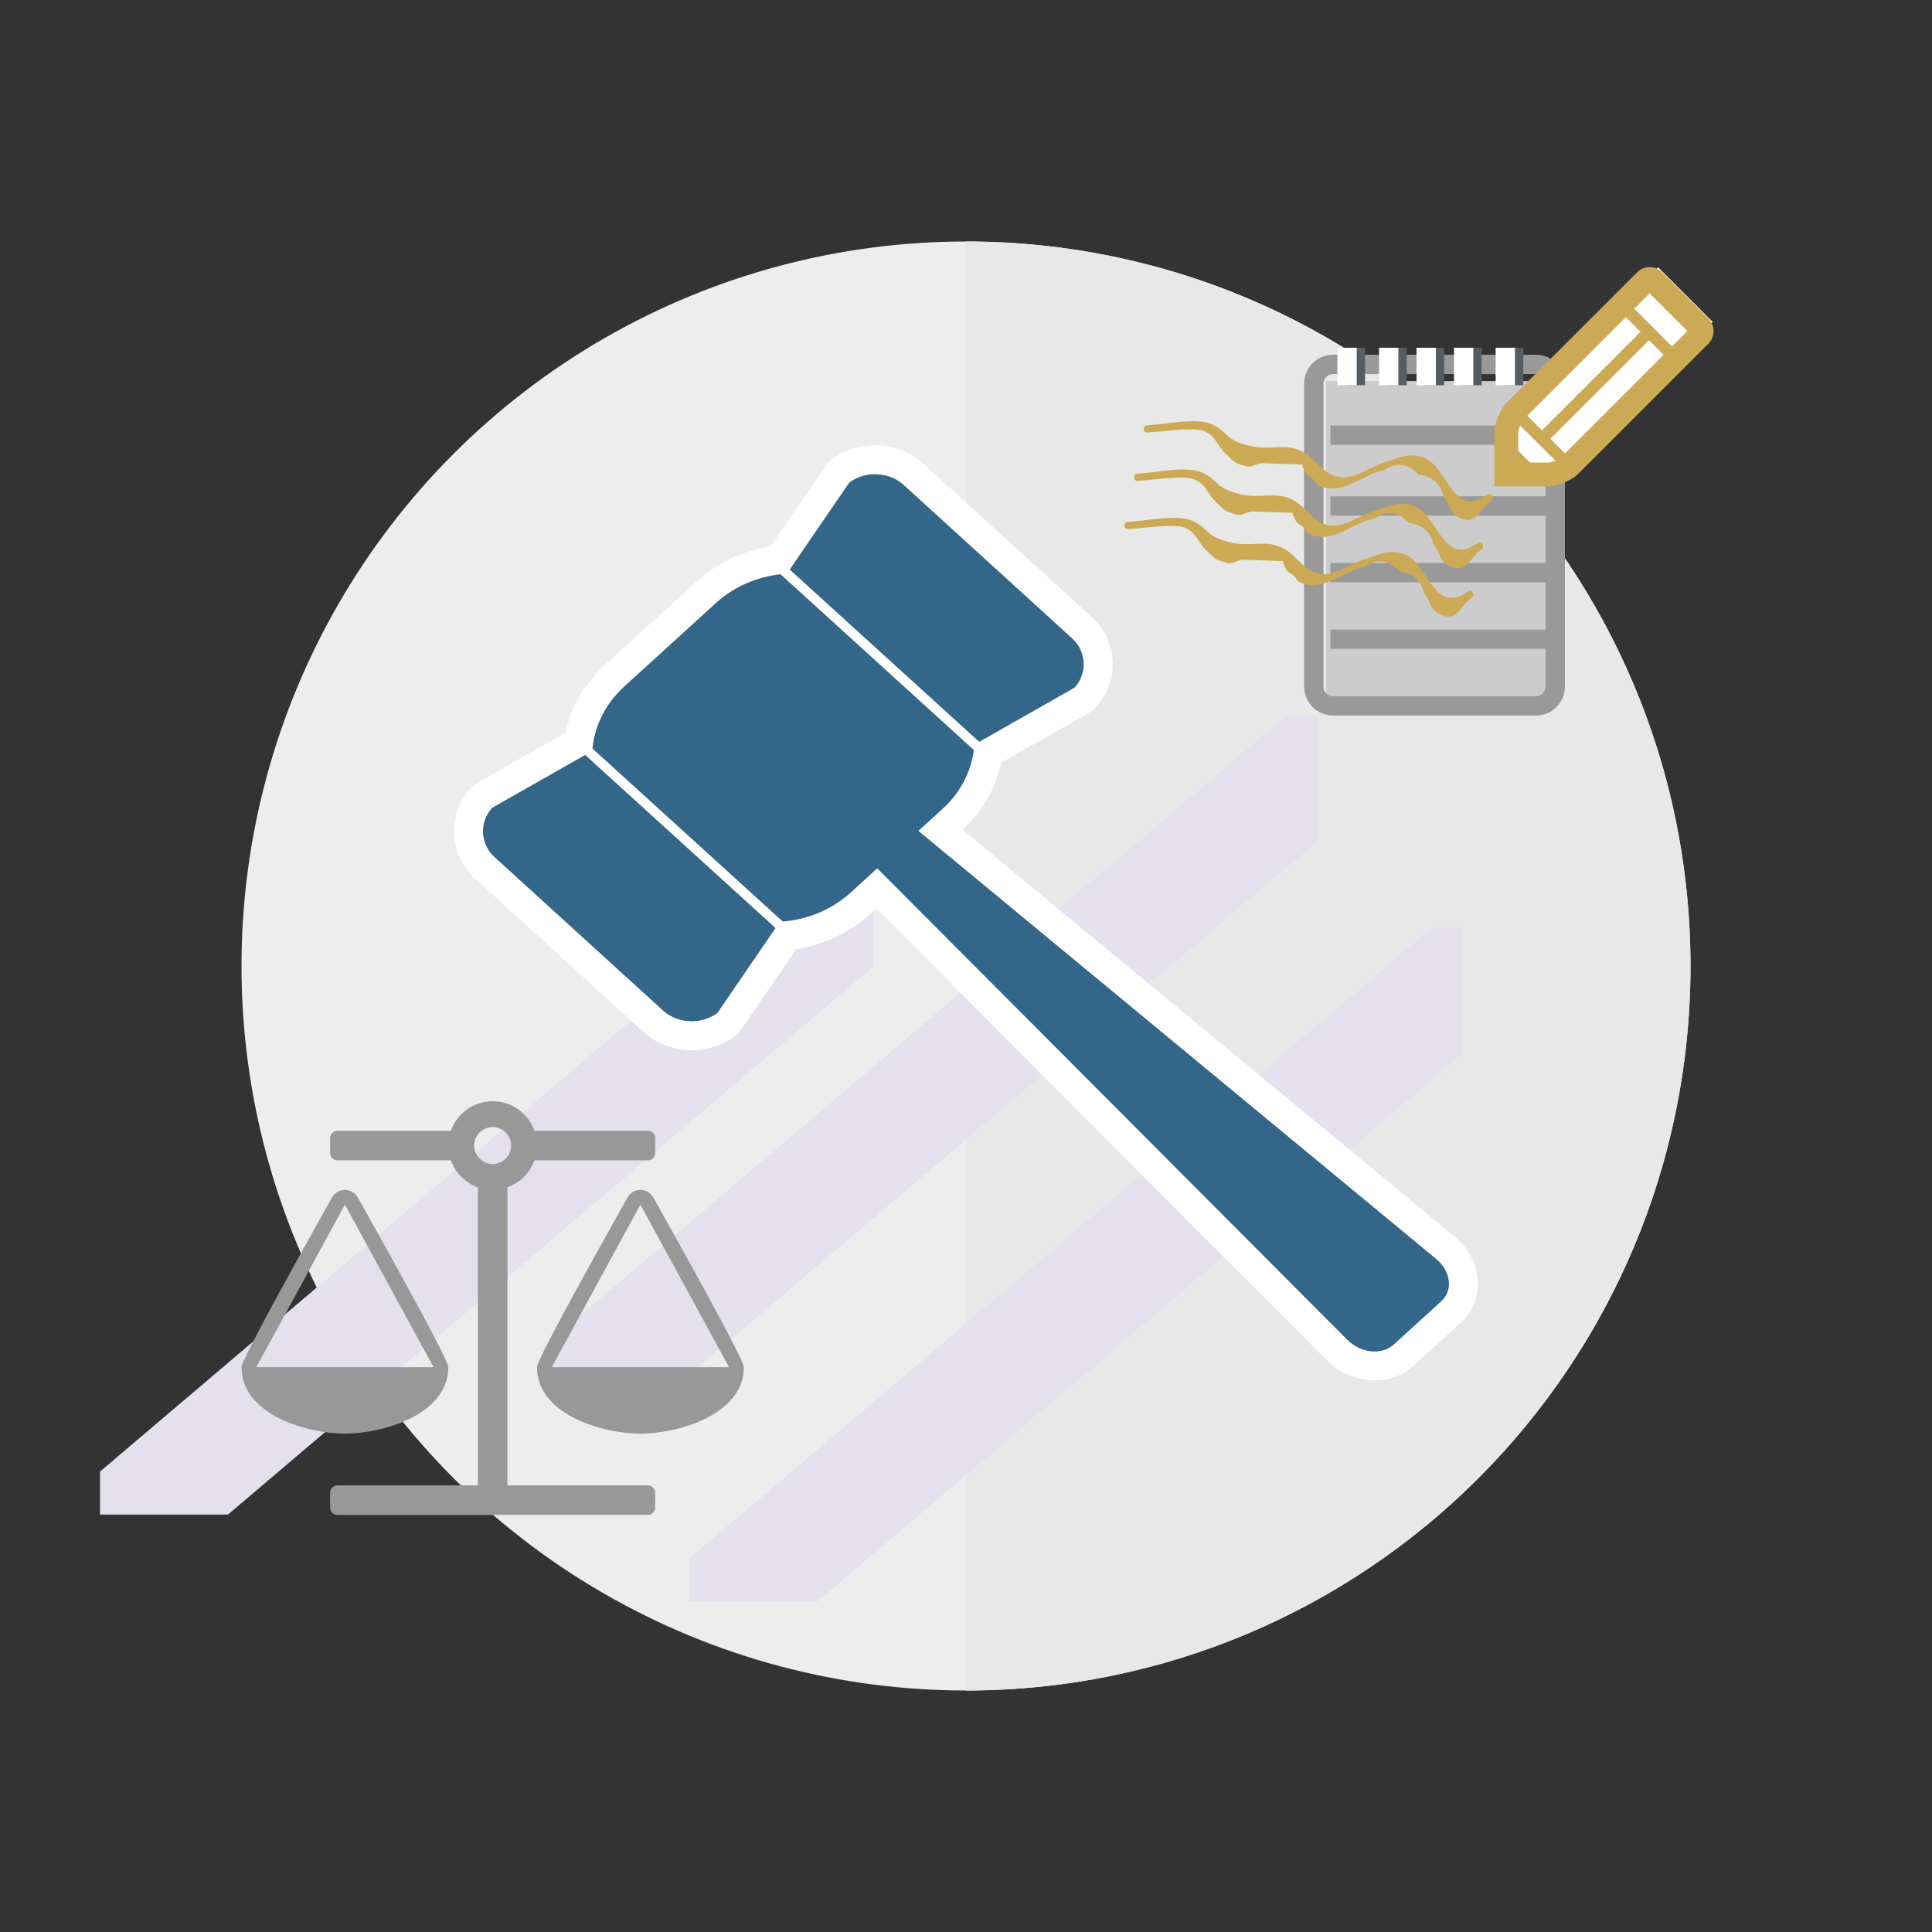 <?xml version="1.0" encoding="utf-8"?>
<!-- Generator: Adobe Illustrator 21.0.0, SVG Export Plug-In . SVG Version: 6.00 Build 0)  -->
<svg version="1.1" id="icons" xmlns="http://www.w3.org/2000/svg" xmlns:xlink="http://www.w3.org/1999/xlink" x="0px" y="0px" viewBox="0 0 200 200" enable-background="new 0 0 200 200" xml:space="preserve">
<rect x="0" y="0" width="200" height="200" fill="#333333" stroke="none"/>
<g>
	<circle fill="#EDEDED" cx="100" cy="100" r="75"/>
	<path fill="#E8E8E8" d="M100,25c41.421,0,75,33.579,75,75s-33.579,75-75,75"/>
	<polygon fill="#E4E0EE" points="90.41,87.029 87.256,87.029 10.353,152.337 10.353,156.791 23.595,156.79 90.41,100.051 	"/>
	<polygon fill="#E4E0EE" points="136.41,74.029 133.256,74.029 56.353,139.337 56.353,143.791 69.595,143.79 136.41,87.051 	"/>
	<polygon fill="#E4E0EE" points="151.41,96.029 148.256,96.029 71.353,161.337 71.353,165.791 84.595,165.79 151.41,109.051 	"/>
	<g id="Notepad">
		
			<rect x="132.336" y="44.405" transform="matrix(-1.836970e-16 1 -1 -1.836970e-16 204.974 -92.888)" fill="#CCCCCC" width="33.19" height="23.276"/>
		<path fill="none" stroke="#999999" stroke-width="2" stroke-miterlimit="10" d="M159,73.069h-21c-1.105,0-2-0.895-2-2V39.724
			c0-1.105,0.895-2,2-2h21c1.105,0,2,0.895,2,2v31.345C161,72.174,160.105,73.069,159,73.069z"/>
		<line fill="none" stroke="#999999" stroke-width="2" stroke-miterlimit="10" x1="137.724" y1="45.052" x2="160.569" y2="45.052"/>
		<line fill="none" stroke="#999999" stroke-width="2" stroke-miterlimit="10" x1="137.724" y1="52.379" x2="160.569" y2="52.379"/>
		<line fill="none" stroke="#999999" stroke-width="2" stroke-miterlimit="10" x1="137.724" y1="59.276" x2="160.569" y2="59.276"/>
		<line fill="none" stroke="#999999" stroke-width="2" stroke-miterlimit="10" x1="137.724" y1="66.172" x2="160.569" y2="66.172"/>
		<g>
			<line fill="none" stroke="#555E65" stroke-width="2" stroke-miterlimit="10" x1="140.31" y1="36" x2="140.31" y2="39.879"/>
			<line fill="none" stroke="#555E65" stroke-width="2" stroke-miterlimit="10" x1="144.621" y1="36" x2="144.621" y2="39.879"/>
			<line fill="none" stroke="#555E65" stroke-width="2" stroke-miterlimit="10" x1="148.5" y1="36" x2="148.5" y2="39.879"/>
			<line fill="none" stroke="#555E65" stroke-width="2" stroke-miterlimit="10" x1="152.379" y1="36" x2="152.379" y2="39.879"/>
			<line fill="none" stroke="#555E65" stroke-width="2" stroke-miterlimit="10" x1="156.69" y1="36" x2="156.69" y2="39.879"/>
		</g>
		<g>
			<line fill="none" stroke="#FFFFFF" stroke-width="2" stroke-miterlimit="10" x1="139.448" y1="36" x2="139.448" y2="39.879"/>
			<line fill="none" stroke="#FFFFFF" stroke-width="2" stroke-miterlimit="10" x1="143.759" y1="36" x2="143.759" y2="39.879"/>
			<line fill="none" stroke="#FFFFFF" stroke-width="2" stroke-miterlimit="10" x1="147.638" y1="36" x2="147.638" y2="39.879"/>
			<line fill="none" stroke="#FFFFFF" stroke-width="2" stroke-miterlimit="10" x1="151.517" y1="36" x2="151.517" y2="39.879"/>
			<line fill="none" stroke="#FFFFFF" stroke-width="2" stroke-miterlimit="10" x1="155.828" y1="36" x2="155.828" y2="39.879"/>
		</g>
	</g>
	<g>
		<path fill="#336688" d="M142.307,141.407c-1.429,0-2.854-0.609-3.913-1.67L90.763,91.965l-1.703,1.551
			c-2.026,1.846-4.663,3.016-7.494,3.338l-6.185,9.033l-0.186,0.144c-0.987,0.767-2.263,1.189-3.59,1.189
			c-1.502,0-2.9-0.521-3.939-1.466l-17.494-15.93c-1.021-0.929-1.613-2.198-1.668-3.574c-0.055-1.366,0.43-2.666,1.361-3.66
			l0.156-0.166l9.882-5.614c0.385-2.599,1.681-5.005,3.706-6.85l9.516-8.665c2.025-1.845,4.661-3.015,7.493-3.337l6.186-9.034
			l0.186-0.144c0.987-0.767,2.263-1.189,3.591-1.189c1.501,0,2.9,0.521,3.939,1.466l17.493,15.93c1.02,0.927,1.611,2.195,1.667,3.57
			c0.055,1.367-0.428,2.667-1.359,3.664l-0.156,0.167l-9.88,5.613c-0.384,2.599-1.68,5.006-3.706,6.851l-1.215,1.106l52.241,43.191
			c1.171,0.967,1.86,2.298,1.894,3.652c0.027,1.164-0.429,2.233-1.283,3.012l-4.919,4.479
			C144.51,141.011,143.447,141.407,142.307,141.407z"/>
		<path fill="#FFFFFF" d="M90.58,49.092c1.073,0,2.146,0.362,2.929,1.075l17.493,15.929c1.484,1.351,1.581,3.647,0.222,5.1
			l-10.056,5.713c-0.091,0.048-0.191,0.088-0.288,0.128c-0.169,2.446-1.272,4.847-3.312,6.706l-2.494,2.27l53.577,44.295
			l-0.003-0.003c1.553,1.283,1.803,3.264,0.556,4.399l-4.919,4.478c-0.534,0.488-1.238,0.724-1.98,0.724
			c-0.99,0-2.046-0.421-2.851-1.229L90.812,89.89l-2.762,2.517c-2.041,1.859-4.678,2.864-7.362,3.017
			c-0.044,0.091-0.087,0.179-0.141,0.264l-6.272,9.158c-0.754,0.585-1.712,0.874-2.67,0.874c-1.073,0-2.146-0.362-2.929-1.076
			L51.182,88.716c-1.484-1.351-1.584-3.647-0.222-5.1l10.056-5.713c0.094-0.045,0.194-0.088,0.291-0.128
			c0.169-2.446,1.272-4.847,3.312-6.706l9.515-8.664c2.041-1.859,4.678-2.864,7.362-3.017c0.044-0.091,0.091-0.179,0.141-0.264
			l6.272-9.158C88.663,49.381,89.621,49.092,90.58,49.092 M90.58,46.092L90.58,46.092c-1.659,0-3.261,0.534-4.511,1.505l-0.37,0.288
			l-0.265,0.387l-5.678,8.292c-2.88,0.46-5.549,1.718-7.641,3.624l-9.515,8.664c-2.092,1.905-3.493,4.346-4.048,7.002l-9.073,5.154
			l-0.395,0.225l-0.311,0.332c-1.209,1.29-1.837,2.975-1.766,4.745c0.071,1.781,0.837,3.424,2.158,4.626l17.493,15.929
			c1.316,1.198,3.074,1.857,4.949,1.857c1.659,0,3.261-0.534,4.511-1.505l0.37-0.288l0.265-0.387l5.678-8.292
			c2.88-0.46,5.549-1.718,7.641-3.624l0.643-0.586l46.618,46.756c1.338,1.342,3.151,2.111,4.976,2.111
			c1.515,0,2.937-0.536,4.002-1.508l4.916-4.476c1.182-1.076,1.811-2.552,1.772-4.158c-0.043-1.789-0.932-3.529-2.438-4.773
			L99.651,85.904c2.058-1.898,3.437-4.317,3.986-6.947l9.069-5.152l0.397-0.226l0.312-0.333c1.208-1.291,1.834-2.977,1.763-4.748
			c-0.072-1.779-0.837-3.42-2.156-4.62L95.529,47.949C94.213,46.751,92.456,46.092,90.58,46.092L90.58,46.092L90.58,46.092z"/>
	</g>
	<path fill="#989898" d="M66.294,124.706l-9.176,16.824h18.353L66.294,124.706z M35.706,124.706l-9.176,16.824h18.353
		L35.706,124.706z M55.325,120.118c-0.454,1.291-1.505,2.342-2.796,2.796v30.851h14.529c0.43,0,0.765,0.335,0.765,0.765v1.529
		c0,0.43-0.335,0.765-0.765,0.765H34.941c-0.43,0-0.765-0.335-0.765-0.765v-1.529c0-0.43,0.335-0.765,0.765-0.765h14.529v-30.851
		c-1.291-0.454-2.342-1.505-2.796-2.796H34.941c-0.43,0-0.765-0.335-0.765-0.765v-1.529c0-0.43,0.335-0.765,0.765-0.765h11.734
		C47.32,115.266,48.993,114,51,114s3.68,1.266,4.325,3.059h11.734c0.43,0,0.765,0.335,0.765,0.765v1.529
		c0,0.43-0.335,0.765-0.765,0.765H55.325z M51,120.5c1.052,0,1.912-0.86,1.912-1.912c0-1.052-0.86-1.912-1.912-1.912
		s-1.912,0.86-1.912,1.912C49.088,119.64,49.948,120.5,51,120.5z M77,141.529c0,4.923-6.81,6.882-10.706,6.882
		c-3.895,0-10.706-1.959-10.706-6.882l0,0c0-0.931,8.34-15.701,9.368-17.564c0.263-0.479,0.789-0.789,1.338-0.789
		c0.549,0,1.075,0.31,1.338,0.789C68.66,125.83,77,140.598,77,141.529L77,141.529z M46.412,141.529c0,4.923-6.81,6.882-10.706,6.882
		S25,146.453,25,141.529l0,0c0-0.931,8.34-15.701,9.368-17.564c0.263-0.479,0.789-0.789,1.338-0.789c0.549,0,1.075,0.31,1.338,0.789
		C38.072,125.83,46.412,140.598,46.412,141.529z"/>
	<rect x="162" y="27" transform="matrix(0.707 0.707 -0.707 0.707 76.197 -105.957)" fill="#FFFFFF" width="8" height="24"/>
	<path fill="#CCAA55" d="M176.852,32.968l-4.774-4.774c-0.361-0.361-0.834-0.54-1.306-0.54c-0.473,0-0.944,0.18-1.305,0.54
		l-13.462,13.462c-0.361,0.361-0.687,0.895-0.923,1.462c-0.236,0.57-0.383,1.18-0.383,1.69v5.538h5.538
		c0.509,0,1.117-0.146,1.687-0.383c0.57-0.236,1.103-0.562,1.463-0.923l13.464-13.462c0.361-0.361,0.54-0.834,0.54-1.306
		C177.392,33.8,177.212,33.328,176.852,32.968z M158.106,43.037l10.206-10.206l1.516,1.516l-10.206,10.206L158.106,43.037z
		 M160.238,47.885h-1.846l-1.231-1.231v-1.846c0-0.095,0.041-0.375,0.194-0.745c0.012-0.025,3.651,3.616,3.651,3.616
		C160.611,47.844,160.333,47.885,160.238,47.885z M162.009,46.94l-1.516-1.516l10.206-10.206l1.516,1.516L162.009,46.94z
		 M173.085,35.864l-3.904-3.904l1.591-1.591l3.901,3.904L173.085,35.864z"/>
	<g>
		<g>
			<path fill="#CCAA55" d="M118.753,44.773c1.297-0.038,4.606-0.594,5.823-0.169c1.247,0.436,1.483,1.623,2.285,2.348
				c1.08,0.976,0.717,0.924,2.24,1.33c0.412,0.11,1.141-0.334,1.554-0.342c1.377,0.049,2.754,0.098,4.13,0.147
				c0.109,0.406,0.289,0.769,0.54,1.088c1.246,0.696,0.55,1.109,2.144,1.364c1.975,0.316,3.922-1.568,5.782-1.85
				c1.28-0.883,2.488-0.733,3.623,0.452c1.413,0.199,2.256,0.94,2.527,2.223c0.627,0.719,0.581,1.65,1.548,2.163
				c1.866,0.99,2.051-0.684,3.415-1.669c0.388-0.28,0.014-0.931-0.379-0.648c-3.442,2.483-4.076-2.487-6.285-3.68
				c-1.593-0.86-3.021-0.103-4.65,0.436c-1.195,0.395-2.619,1.401-3.838,1.454c-2.107,0.091-2.843-1.905-4.403-2.683
				c-1.894-0.945-3.302-0.037-5.546-0.611c-2.562-0.656-1.992-1.312-3.762-2.183c-1.584-0.78-5.135,0.035-6.75,0.082
				C118.271,44.036,118.269,44.787,118.753,44.773L118.753,44.773z"/>
		</g>
	</g>
	<g>
		<g>
			<path fill="#CCAA55" d="M117.753,49.773c1.297-0.038,4.606-0.594,5.823-0.169c1.247,0.436,1.483,1.623,2.285,2.348
				c1.08,0.976,0.717,0.924,2.24,1.33c0.412,0.11,1.141-0.334,1.554-0.342c1.377,0.049,2.754,0.098,4.13,0.147
				c0.109,0.406,0.289,0.769,0.54,1.088c1.246,0.696,0.55,1.109,2.144,1.364c1.975,0.316,3.922-1.568,5.782-1.85
				c1.28-0.883,2.488-0.733,3.623,0.452c1.413,0.199,2.256,0.94,2.527,2.223c0.627,0.719,0.581,1.65,1.548,2.163
				c1.866,0.99,2.051-0.684,3.415-1.669c0.388-0.28,0.014-0.931-0.379-0.648c-3.442,2.483-4.076-2.487-6.285-3.68
				c-1.593-0.86-3.021-0.103-4.65,0.436c-1.195,0.395-2.619,1.401-3.838,1.454c-2.107,0.091-2.843-1.905-4.403-2.683
				c-1.894-0.945-3.302-0.037-5.546-0.611c-2.562-0.656-1.992-1.312-3.762-2.183c-1.584-0.78-5.135,0.035-6.75,0.082
				C117.271,49.036,117.269,49.787,117.753,49.773L117.753,49.773z"/>
		</g>
	</g>
	<g>
		<g>
			<path fill="#CCAA55" d="M116.753,54.773c1.297-0.038,4.606-0.594,5.823-0.169c1.247,0.436,1.483,1.623,2.285,2.348
				c1.08,0.976,0.717,0.924,2.24,1.33c0.412,0.11,1.141-0.334,1.554-0.342c1.377,0.049,2.754,0.098,4.13,0.147
				c0.109,0.406,0.289,0.769,0.54,1.088c1.246,0.696,0.55,1.109,2.144,1.364c1.975,0.316,3.922-1.568,5.782-1.85
				c1.28-0.883,2.488-0.733,3.623,0.452c1.413,0.199,2.256,0.94,2.527,2.223c0.627,0.719,0.581,1.65,1.548,2.163
				c1.866,0.99,2.051-0.684,3.415-1.669c0.388-0.28,0.014-0.931-0.379-0.648c-3.442,2.483-4.076-2.487-6.285-3.68
				c-1.593-0.86-3.021-0.103-4.65,0.436c-1.195,0.395-2.619,1.401-3.838,1.454c-2.107,0.091-2.843-1.905-4.403-2.683
				c-1.894-0.945-3.302-0.037-5.546-0.611c-2.562-0.656-1.992-1.312-3.762-2.183c-1.584-0.78-5.135,0.035-6.75,0.082
				C116.271,54.036,116.269,54.787,116.753,54.773L116.753,54.773z"/>
		</g>
	</g>
	<line fill="#EEEEEE" stroke="#FFFFFF" stroke-miterlimit="10" x1="59.5" y1="76.5" x2="81.5" y2="96.5"/>
	<line fill="#EEEEEE" stroke="#FFFFFF" stroke-miterlimit="10" x1="80.5" y1="58.5" x2="102.5" y2="78.5"/>
</g>
</svg>

